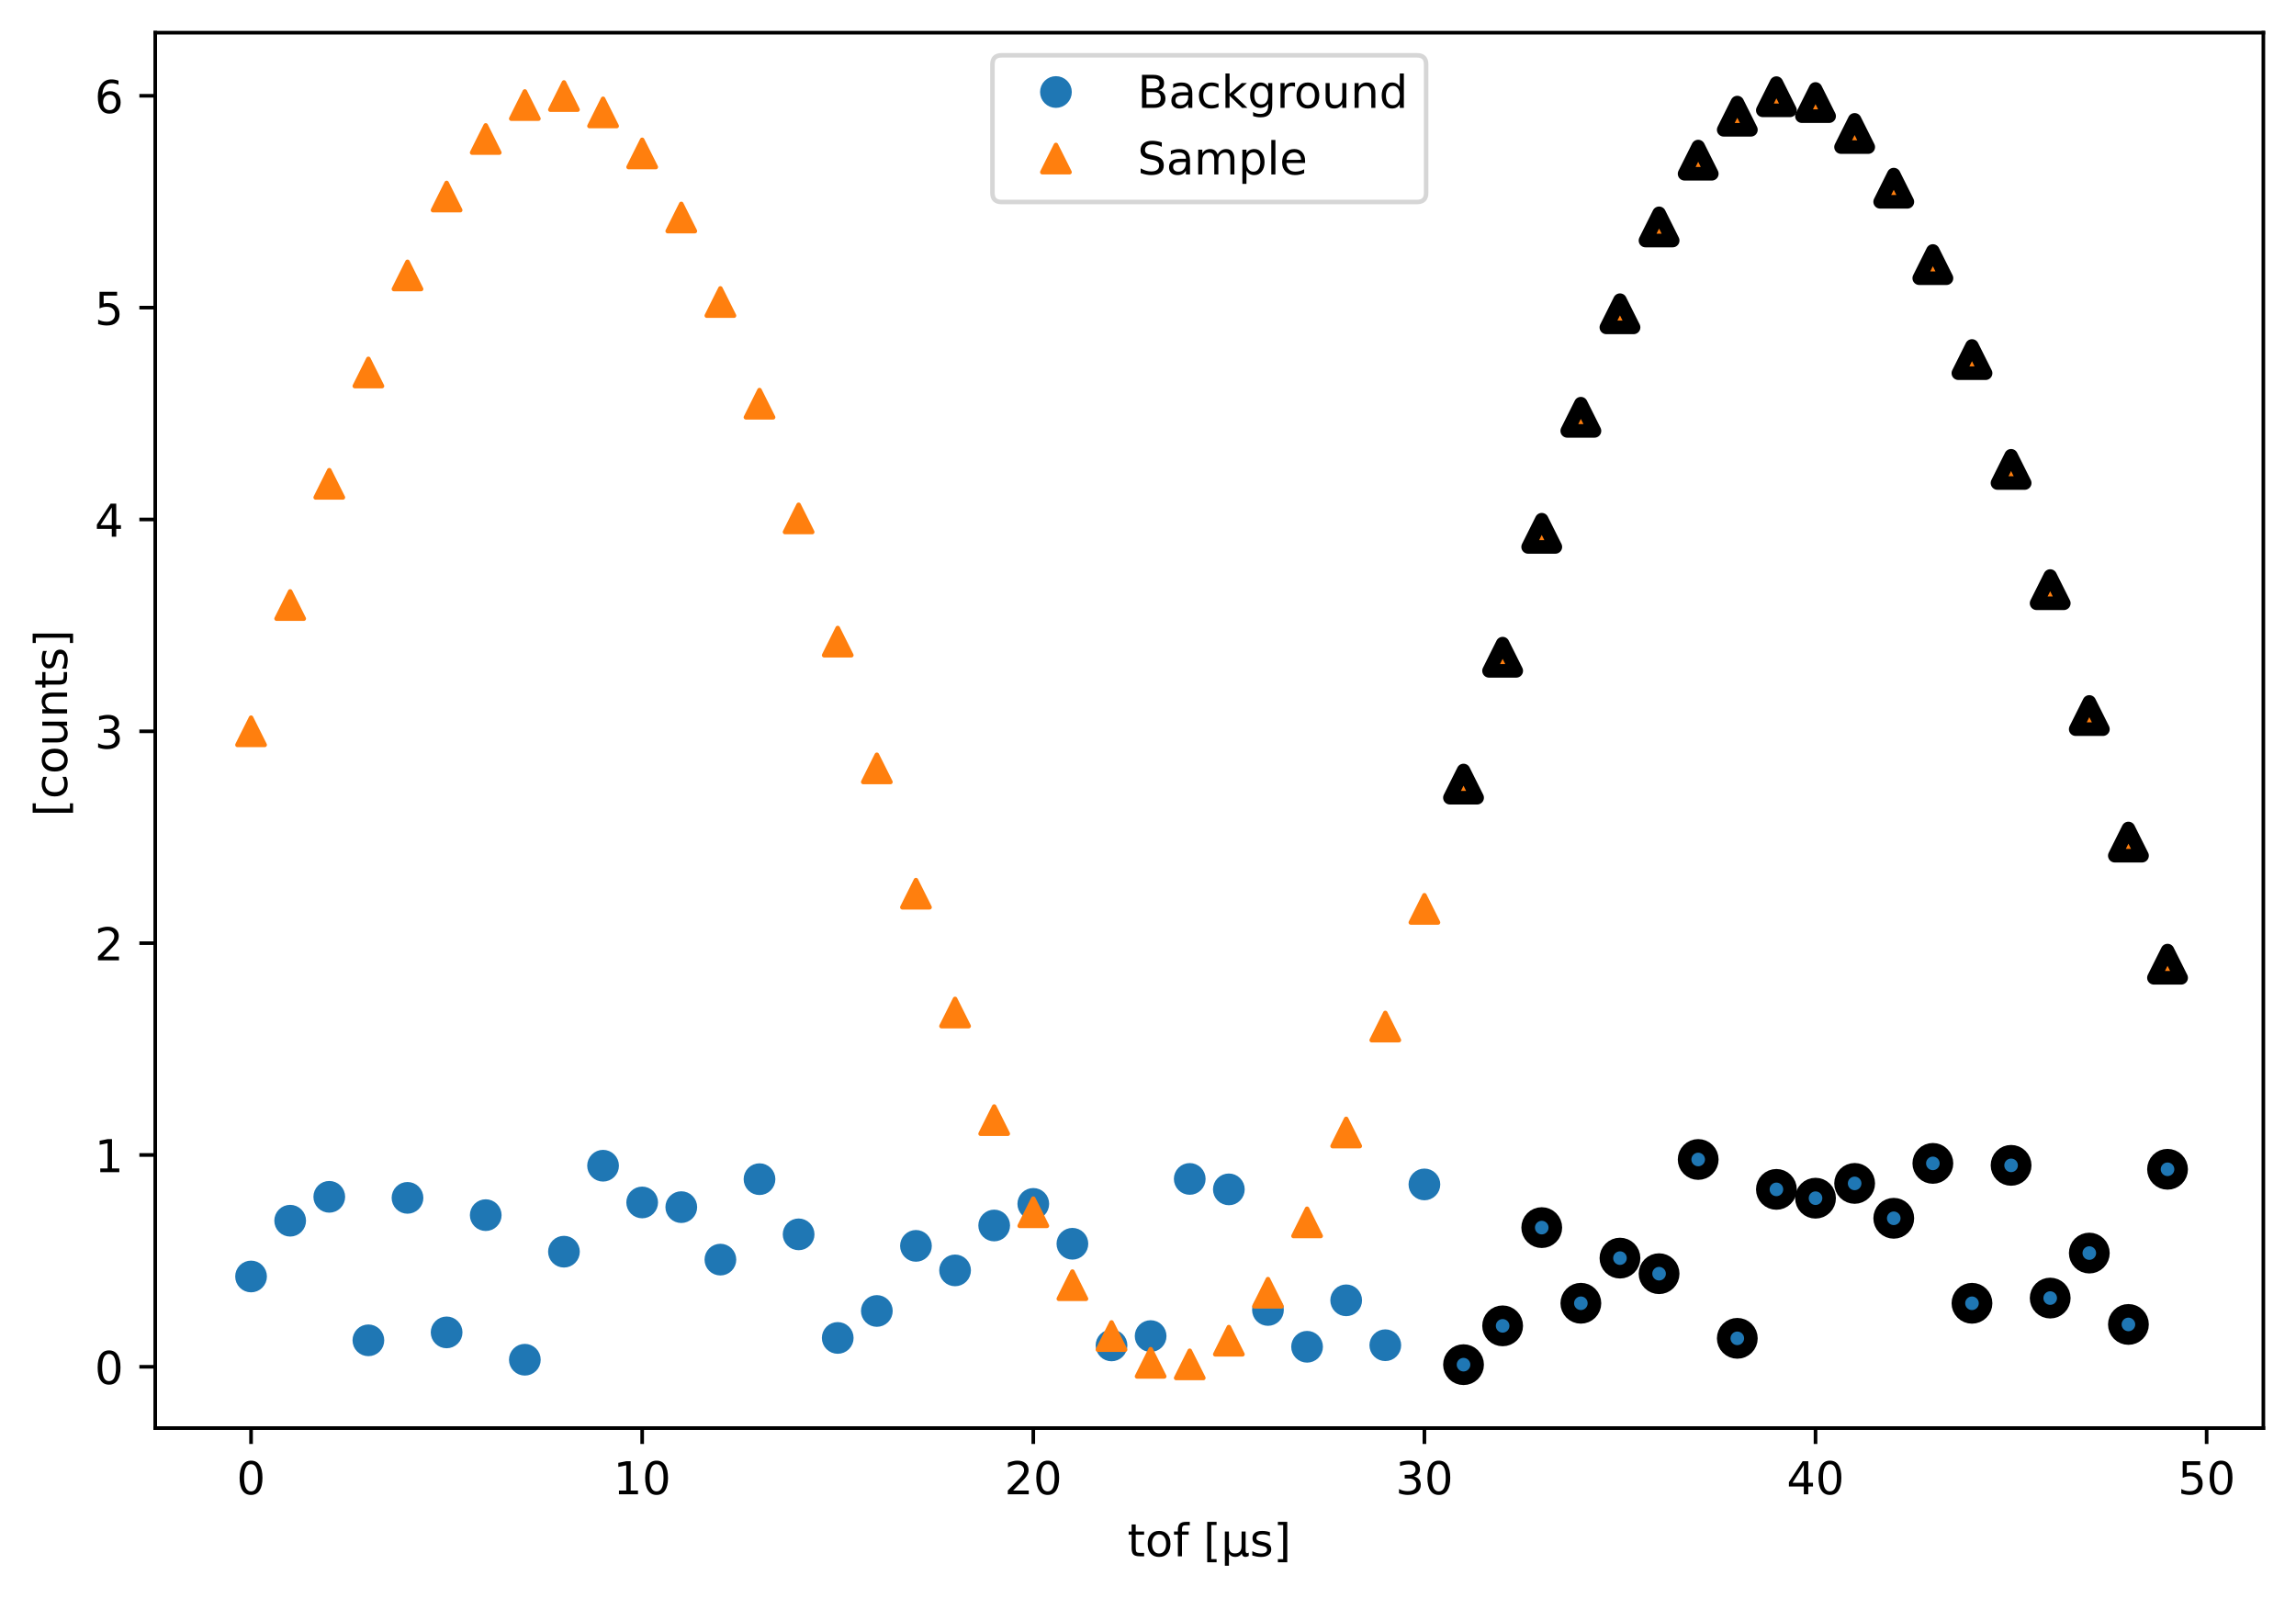 <?xml version="1.0" encoding="utf-8" standalone="no"?>
<!DOCTYPE svg PUBLIC "-//W3C//DTD SVG 1.1//EN"
  "http://www.w3.org/Graphics/SVG/1.1/DTD/svg11.dtd">
<!-- Created with matplotlib (https://matplotlib.org/) -->
<svg height="352.564pt" version="1.1" viewBox="0 0 506.441 352.564" width="506.441pt" xmlns="http://www.w3.org/2000/svg" xmlns:xlink="http://www.w3.org/1999/xlink">
 <defs>
  <style type="text/css">
*{stroke-linecap:butt;stroke-linejoin:round;}
  </style>
 </defs>
 <g id="figure_1">
  <g id="patch_1">
   <path d="M -0 352.564 
L 506.441 352.564 
L 506.441 0 
L -0 0 
z
" style="fill:#ffffff;"/>
  </g>
  <g id="axes_1">
   <g id="patch_2">
    <path d="M 34.241 315.007 
L 499.241 315.007 
L 499.241 7.2 
L 34.241 7.2 
z
" style="fill:#ffffff;"/>
   </g>
   <g id="matplotlib.axis_1">
    <g id="xtick_1">
     <g id="line2d_1">
      <defs>
       <path d="M 0 0 
L 0 3.5 
" id="m584a835b05" style="stroke:#000000;stroke-width:0.8;"/>
      </defs>
      <g>
       <use style="stroke:#000000;stroke-width:0.8;" x="55.377" xlink:href="#m584a835b05" y="315.007"/>
      </g>
     </g>
     <g id="text_1">
      <!-- 0 -->
      <defs>
       <path d="M 31.781 66.406 
Q 24.172 66.406 20.328 58.906 
Q 16.5 51.422 16.5 36.375 
Q 16.5 21.391 20.328 13.891 
Q 24.172 6.391 31.781 6.391 
Q 39.453 6.391 43.281 13.891 
Q 47.125 21.391 47.125 36.375 
Q 47.125 51.422 43.281 58.906 
Q 39.453 66.406 31.781 66.406 
z
M 31.781 74.219 
Q 44.047 74.219 50.516 64.516 
Q 56.984 54.828 56.984 36.375 
Q 56.984 17.969 50.516 8.266 
Q 44.047 -1.422 31.781 -1.422 
Q 19.531 -1.422 13.062 8.266 
Q 6.594 17.969 6.594 36.375 
Q 6.594 54.828 13.062 64.516 
Q 19.531 74.219 31.781 74.219 
z
" id="DejaVuSans-48"/>
      </defs>
      <g transform="translate(52.196 329.606)scale(0.1 -0.1)">
       <use xlink:href="#DejaVuSans-48"/>
      </g>
     </g>
    </g>
    <g id="xtick_2">
     <g id="line2d_2">
      <g>
       <use style="stroke:#000000;stroke-width:0.8;" x="141.648" xlink:href="#m584a835b05" y="315.007"/>
      </g>
     </g>
     <g id="text_2">
      <!-- 10 -->
      <defs>
       <path d="M 12.406 8.297 
L 28.516 8.297 
L 28.516 63.922 
L 10.984 60.406 
L 10.984 69.391 
L 28.422 72.906 
L 38.281 72.906 
L 38.281 8.297 
L 54.391 8.297 
L 54.391 0 
L 12.406 0 
z
" id="DejaVuSans-49"/>
      </defs>
      <g transform="translate(135.285 329.606)scale(0.1 -0.1)">
       <use xlink:href="#DejaVuSans-49"/>
       <use x="63.623" xlink:href="#DejaVuSans-48"/>
      </g>
     </g>
    </g>
    <g id="xtick_3">
     <g id="line2d_3">
      <g>
       <use style="stroke:#000000;stroke-width:0.8;" x="227.919" xlink:href="#m584a835b05" y="315.007"/>
      </g>
     </g>
     <g id="text_3">
      <!-- 20 -->
      <defs>
       <path d="M 19.188 8.297 
L 53.609 8.297 
L 53.609 0 
L 7.328 0 
L 7.328 8.297 
Q 12.938 14.109 22.625 23.891 
Q 32.328 33.688 34.812 36.531 
Q 39.547 41.844 41.422 45.531 
Q 43.312 49.219 43.312 52.781 
Q 43.312 58.594 39.234 62.25 
Q 35.156 65.922 28.609 65.922 
Q 23.969 65.922 18.812 64.312 
Q 13.672 62.703 7.812 59.422 
L 7.812 69.391 
Q 13.766 71.781 18.938 73 
Q 24.125 74.219 28.422 74.219 
Q 39.75 74.219 46.484 68.547 
Q 53.219 62.891 53.219 53.422 
Q 53.219 48.922 51.531 44.891 
Q 49.859 40.875 45.406 35.406 
Q 44.188 33.984 37.641 27.219 
Q 31.109 20.453 19.188 8.297 
z
" id="DejaVuSans-50"/>
      </defs>
      <g transform="translate(221.556 329.606)scale(0.1 -0.1)">
       <use xlink:href="#DejaVuSans-50"/>
       <use x="63.623" xlink:href="#DejaVuSans-48"/>
      </g>
     </g>
    </g>
    <g id="xtick_4">
     <g id="line2d_4">
      <g>
       <use style="stroke:#000000;stroke-width:0.8;" x="314.19" xlink:href="#m584a835b05" y="315.007"/>
      </g>
     </g>
     <g id="text_4">
      <!-- 30 -->
      <defs>
       <path d="M 40.578 39.312 
Q 47.656 37.797 51.625 33 
Q 55.609 28.219 55.609 21.188 
Q 55.609 10.406 48.188 4.484 
Q 40.766 -1.422 27.094 -1.422 
Q 22.516 -1.422 17.656 -0.516 
Q 12.797 0.391 7.625 2.203 
L 7.625 11.719 
Q 11.719 9.328 16.594 8.109 
Q 21.484 6.891 26.812 6.891 
Q 36.078 6.891 40.938 10.547 
Q 45.797 14.203 45.797 21.188 
Q 45.797 27.641 41.281 31.266 
Q 36.766 34.906 28.719 34.906 
L 20.219 34.906 
L 20.219 43.016 
L 29.109 43.016 
Q 36.375 43.016 40.234 45.922 
Q 44.094 48.828 44.094 54.297 
Q 44.094 59.906 40.109 62.906 
Q 36.141 65.922 28.719 65.922 
Q 24.656 65.922 20.016 65.031 
Q 15.375 64.156 9.812 62.312 
L 9.812 71.094 
Q 15.438 72.656 20.344 73.438 
Q 25.25 74.219 29.594 74.219 
Q 40.828 74.219 47.359 69.109 
Q 53.906 64.016 53.906 55.328 
Q 53.906 49.266 50.438 45.094 
Q 46.969 40.922 40.578 39.312 
z
" id="DejaVuSans-51"/>
      </defs>
      <g transform="translate(307.827 329.606)scale(0.1 -0.1)">
       <use xlink:href="#DejaVuSans-51"/>
       <use x="63.623" xlink:href="#DejaVuSans-48"/>
      </g>
     </g>
    </g>
    <g id="xtick_5">
     <g id="line2d_5">
      <g>
       <use style="stroke:#000000;stroke-width:0.8;" x="400.46" xlink:href="#m584a835b05" y="315.007"/>
      </g>
     </g>
     <g id="text_5">
      <!-- 40 -->
      <defs>
       <path d="M 37.797 64.312 
L 12.891 25.391 
L 37.797 25.391 
z
M 35.203 72.906 
L 47.609 72.906 
L 47.609 25.391 
L 58.016 25.391 
L 58.016 17.188 
L 47.609 17.188 
L 47.609 0 
L 37.797 0 
L 37.797 17.188 
L 4.891 17.188 
L 4.891 26.703 
z
" id="DejaVuSans-52"/>
      </defs>
      <g transform="translate(394.098 329.606)scale(0.1 -0.1)">
       <use xlink:href="#DejaVuSans-52"/>
       <use x="63.623" xlink:href="#DejaVuSans-48"/>
      </g>
     </g>
    </g>
    <g id="xtick_6">
     <g id="line2d_6">
      <g>
       <use style="stroke:#000000;stroke-width:0.8;" x="486.731" xlink:href="#m584a835b05" y="315.007"/>
      </g>
     </g>
     <g id="text_6">
      <!-- 50 -->
      <defs>
       <path d="M 10.797 72.906 
L 49.516 72.906 
L 49.516 64.594 
L 19.828 64.594 
L 19.828 46.734 
Q 21.969 47.469 24.109 47.828 
Q 26.266 48.188 28.422 48.188 
Q 40.625 48.188 47.75 41.5 
Q 54.891 34.812 54.891 23.391 
Q 54.891 11.625 47.562 5.094 
Q 40.234 -1.422 26.906 -1.422 
Q 22.312 -1.422 17.547 -0.641 
Q 12.797 0.141 7.719 1.703 
L 7.719 11.625 
Q 12.109 9.234 16.797 8.062 
Q 21.484 6.891 26.703 6.891 
Q 35.156 6.891 40.078 11.328 
Q 45.016 15.766 45.016 23.391 
Q 45.016 31 40.078 35.438 
Q 35.156 39.891 26.703 39.891 
Q 22.75 39.891 18.812 39.016 
Q 14.891 38.141 10.797 36.281 
z
" id="DejaVuSans-53"/>
      </defs>
      <g transform="translate(480.369 329.606)scale(0.1 -0.1)">
       <use xlink:href="#DejaVuSans-53"/>
       <use x="63.623" xlink:href="#DejaVuSans-48"/>
      </g>
     </g>
    </g>
    <g id="text_7">
     <!-- tof [μs] -->
     <defs>
      <path d="M 18.312 70.219 
L 18.312 54.688 
L 36.812 54.688 
L 36.812 47.703 
L 18.312 47.703 
L 18.312 18.016 
Q 18.312 11.328 20.141 9.422 
Q 21.969 7.516 27.594 7.516 
L 36.812 7.516 
L 36.812 0 
L 27.594 0 
Q 17.188 0 13.234 3.875 
Q 9.281 7.766 9.281 18.016 
L 9.281 47.703 
L 2.688 47.703 
L 2.688 54.688 
L 9.281 54.688 
L 9.281 70.219 
z
" id="DejaVuSans-116"/>
      <path d="M 30.609 48.391 
Q 23.391 48.391 19.188 42.75 
Q 14.984 37.109 14.984 27.297 
Q 14.984 17.484 19.156 11.844 
Q 23.344 6.203 30.609 6.203 
Q 37.797 6.203 41.984 11.859 
Q 46.188 17.531 46.188 27.297 
Q 46.188 37.016 41.984 42.703 
Q 37.797 48.391 30.609 48.391 
z
M 30.609 56 
Q 42.328 56 49.016 48.375 
Q 55.719 40.766 55.719 27.297 
Q 55.719 13.875 49.016 6.219 
Q 42.328 -1.422 30.609 -1.422 
Q 18.844 -1.422 12.172 6.219 
Q 5.516 13.875 5.516 27.297 
Q 5.516 40.766 12.172 48.375 
Q 18.844 56 30.609 56 
z
" id="DejaVuSans-111"/>
      <path d="M 37.109 75.984 
L 37.109 68.5 
L 28.516 68.5 
Q 23.688 68.5 21.797 66.547 
Q 19.922 64.594 19.922 59.516 
L 19.922 54.688 
L 34.719 54.688 
L 34.719 47.703 
L 19.922 47.703 
L 19.922 0 
L 10.891 0 
L 10.891 47.703 
L 2.297 47.703 
L 2.297 54.688 
L 10.891 54.688 
L 10.891 58.5 
Q 10.891 67.625 15.141 71.797 
Q 19.391 75.984 28.609 75.984 
z
" id="DejaVuSans-102"/>
      <path id="DejaVuSans-32"/>
      <path d="M 8.594 75.984 
L 29.297 75.984 
L 29.297 69 
L 17.578 69 
L 17.578 -6.203 
L 29.297 -6.203 
L 29.297 -13.188 
L 8.594 -13.188 
z
" id="DejaVuSans-91"/>
      <path d="M 8.5 -20.797 
L 8.5 54.688 
L 17.484 54.688 
L 17.484 20.703 
Q 17.484 13.625 20.844 10 
Q 24.219 6.391 30.812 6.391 
Q 38.031 6.391 41.672 10.484 
Q 45.312 14.594 45.312 22.797 
L 45.312 54.688 
L 54.297 54.688 
L 54.297 12.594 
Q 54.297 9.672 55.141 8.281 
Q 56 6.891 57.812 6.891 
Q 58.25 6.891 59.031 7.156 
Q 59.812 7.422 61.188 8.016 
L 61.188 0.781 
Q 59.188 -0.344 57.391 -0.875 
Q 55.609 -1.422 53.906 -1.422 
Q 50.531 -1.422 48.531 0.484 
Q 46.531 2.391 45.797 6.297 
Q 43.359 2.438 39.812 0.5 
Q 36.281 -1.422 31.5 -1.422 
Q 26.516 -1.422 23.016 0.484 
Q 19.531 2.391 17.484 6.203 
L 17.484 -20.797 
z
" id="DejaVuSans-956"/>
      <path d="M 44.281 53.078 
L 44.281 44.578 
Q 40.484 46.531 36.375 47.5 
Q 32.281 48.484 27.875 48.484 
Q 21.188 48.484 17.844 46.438 
Q 14.5 44.391 14.5 40.281 
Q 14.5 37.156 16.891 35.375 
Q 19.281 33.594 26.516 31.984 
L 29.594 31.297 
Q 39.156 29.25 43.188 25.516 
Q 47.219 21.781 47.219 15.094 
Q 47.219 7.469 41.188 3.016 
Q 35.156 -1.422 24.609 -1.422 
Q 20.219 -1.422 15.453 -0.562 
Q 10.688 0.297 5.422 2 
L 5.422 11.281 
Q 10.406 8.688 15.234 7.391 
Q 20.062 6.109 24.812 6.109 
Q 31.156 6.109 34.562 8.281 
Q 37.984 10.453 37.984 14.406 
Q 37.984 18.062 35.516 20.016 
Q 33.062 21.969 24.703 23.781 
L 21.578 24.516 
Q 13.234 26.266 9.516 29.906 
Q 5.812 33.547 5.812 39.891 
Q 5.812 47.609 11.281 51.797 
Q 16.75 56 26.812 56 
Q 31.781 56 36.172 55.266 
Q 40.578 54.547 44.281 53.078 
z
" id="DejaVuSans-115"/>
      <path d="M 30.422 75.984 
L 30.422 -13.188 
L 9.719 -13.188 
L 9.719 -6.203 
L 21.391 -6.203 
L 21.391 69 
L 9.719 69 
L 9.719 75.984 
z
" id="DejaVuSans-93"/>
     </defs>
     <g transform="translate(248.684 343.284)scale(0.1 -0.1)">
      <use xlink:href="#DejaVuSans-116"/>
      <use x="39.209" xlink:href="#DejaVuSans-111"/>
      <use x="100.391" xlink:href="#DejaVuSans-102"/>
      <use x="135.596" xlink:href="#DejaVuSans-32"/>
      <use x="167.383" xlink:href="#DejaVuSans-91"/>
      <use x="206.396" xlink:href="#DejaVuSans-956"/>
      <use x="270.02" xlink:href="#DejaVuSans-115"/>
      <use x="322.119" xlink:href="#DejaVuSans-93"/>
     </g>
    </g>
   </g>
   <g id="matplotlib.axis_2">
    <g id="ytick_1">
     <g id="line2d_7">
      <defs>
       <path d="M 0 0 
L -3.5 0 
" id="md4bf6fd44e" style="stroke:#000000;stroke-width:0.8;"/>
      </defs>
      <g>
       <use style="stroke:#000000;stroke-width:0.8;" x="34.241" xlink:href="#md4bf6fd44e" y="301.486"/>
      </g>
     </g>
     <g id="text_8">
      <!-- 0 -->
      <g transform="translate(20.878 305.285)scale(0.1 -0.1)">
       <use xlink:href="#DejaVuSans-48"/>
      </g>
     </g>
    </g>
    <g id="ytick_2">
     <g id="line2d_8">
      <g>
       <use style="stroke:#000000;stroke-width:0.8;" x="34.241" xlink:href="#md4bf6fd44e" y="254.76"/>
      </g>
     </g>
     <g id="text_9">
      <!-- 1 -->
      <g transform="translate(20.878 258.559)scale(0.1 -0.1)">
       <use xlink:href="#DejaVuSans-49"/>
      </g>
     </g>
    </g>
    <g id="ytick_3">
     <g id="line2d_9">
      <g>
       <use style="stroke:#000000;stroke-width:0.8;" x="34.241" xlink:href="#md4bf6fd44e" y="208.034"/>
      </g>
     </g>
     <g id="text_10">
      <!-- 2 -->
      <g transform="translate(20.878 211.833)scale(0.1 -0.1)">
       <use xlink:href="#DejaVuSans-50"/>
      </g>
     </g>
    </g>
    <g id="ytick_4">
     <g id="line2d_10">
      <g>
       <use style="stroke:#000000;stroke-width:0.8;" x="34.241" xlink:href="#md4bf6fd44e" y="161.308"/>
      </g>
     </g>
     <g id="text_11">
      <!-- 3 -->
      <g transform="translate(20.878 165.108)scale(0.1 -0.1)">
       <use xlink:href="#DejaVuSans-51"/>
      </g>
     </g>
    </g>
    <g id="ytick_5">
     <g id="line2d_11">
      <g>
       <use style="stroke:#000000;stroke-width:0.8;" x="34.241" xlink:href="#md4bf6fd44e" y="114.583"/>
      </g>
     </g>
     <g id="text_12">
      <!-- 4 -->
      <g transform="translate(20.878 118.382)scale(0.1 -0.1)">
       <use xlink:href="#DejaVuSans-52"/>
      </g>
     </g>
    </g>
    <g id="ytick_6">
     <g id="line2d_12">
      <g>
       <use style="stroke:#000000;stroke-width:0.8;" x="34.241" xlink:href="#md4bf6fd44e" y="67.857"/>
      </g>
     </g>
     <g id="text_13">
      <!-- 5 -->
      <g transform="translate(20.878 71.656)scale(0.1 -0.1)">
       <use xlink:href="#DejaVuSans-53"/>
      </g>
     </g>
    </g>
    <g id="ytick_7">
     <g id="line2d_13">
      <g>
       <use style="stroke:#000000;stroke-width:0.8;" x="34.241" xlink:href="#md4bf6fd44e" y="21.131"/>
      </g>
     </g>
     <g id="text_14">
      <!-- 6 -->
      <defs>
       <path d="M 33.016 40.375 
Q 26.375 40.375 22.484 35.828 
Q 18.609 31.297 18.609 23.391 
Q 18.609 15.531 22.484 10.953 
Q 26.375 6.391 33.016 6.391 
Q 39.656 6.391 43.531 10.953 
Q 47.406 15.531 47.406 23.391 
Q 47.406 31.297 43.531 35.828 
Q 39.656 40.375 33.016 40.375 
z
M 52.594 71.297 
L 52.594 62.312 
Q 48.875 64.062 45.094 64.984 
Q 41.312 65.922 37.594 65.922 
Q 27.828 65.922 22.672 59.328 
Q 17.531 52.734 16.797 39.406 
Q 19.672 43.656 24.016 45.922 
Q 28.375 48.188 33.594 48.188 
Q 44.578 48.188 50.953 41.516 
Q 57.328 34.859 57.328 23.391 
Q 57.328 12.156 50.688 5.359 
Q 44.047 -1.422 33.016 -1.422 
Q 20.359 -1.422 13.672 8.266 
Q 6.984 17.969 6.984 36.375 
Q 6.984 53.656 15.188 63.938 
Q 23.391 74.219 37.203 74.219 
Q 40.922 74.219 44.703 73.484 
Q 48.484 72.75 52.594 71.297 
z
" id="DejaVuSans-54"/>
      </defs>
      <g transform="translate(20.878 24.931)scale(0.1 -0.1)">
       <use xlink:href="#DejaVuSans-54"/>
      </g>
     </g>
    </g>
    <g id="text_15">
     <!--  [counts] -->
     <defs>
      <path d="M 48.781 52.594 
L 48.781 44.188 
Q 44.969 46.297 41.141 47.344 
Q 37.312 48.391 33.406 48.391 
Q 24.656 48.391 19.812 42.844 
Q 14.984 37.312 14.984 27.297 
Q 14.984 17.281 19.812 11.734 
Q 24.656 6.203 33.406 6.203 
Q 37.312 6.203 41.141 7.25 
Q 44.969 8.297 48.781 10.406 
L 48.781 2.094 
Q 45.016 0.344 40.984 -0.531 
Q 36.969 -1.422 32.422 -1.422 
Q 20.062 -1.422 12.781 6.344 
Q 5.516 14.109 5.516 27.297 
Q 5.516 40.672 12.859 48.328 
Q 20.219 56 33.016 56 
Q 37.156 56 41.109 55.141 
Q 45.062 54.297 48.781 52.594 
z
" id="DejaVuSans-99"/>
      <path d="M 8.5 21.578 
L 8.5 54.688 
L 17.484 54.688 
L 17.484 21.922 
Q 17.484 14.156 20.5 10.266 
Q 23.531 6.391 29.594 6.391 
Q 36.859 6.391 41.078 11.031 
Q 45.312 15.672 45.312 23.688 
L 45.312 54.688 
L 54.297 54.688 
L 54.297 0 
L 45.312 0 
L 45.312 8.406 
Q 42.047 3.422 37.719 1 
Q 33.406 -1.422 27.688 -1.422 
Q 18.266 -1.422 13.375 4.438 
Q 8.5 10.297 8.5 21.578 
z
M 31.109 56 
z
" id="DejaVuSans-117"/>
      <path d="M 54.891 33.016 
L 54.891 0 
L 45.906 0 
L 45.906 32.719 
Q 45.906 40.484 42.875 44.328 
Q 39.844 48.188 33.797 48.188 
Q 26.516 48.188 22.312 43.547 
Q 18.109 38.922 18.109 30.906 
L 18.109 0 
L 9.078 0 
L 9.078 54.688 
L 18.109 54.688 
L 18.109 46.188 
Q 21.344 51.125 25.703 53.562 
Q 30.078 56 35.797 56 
Q 45.219 56 50.047 50.172 
Q 54.891 44.344 54.891 33.016 
z
" id="DejaVuSans-110"/>
     </defs>
     <g transform="translate(14.798 183.305)rotate(-90)scale(0.1 -0.1)">
      <use xlink:href="#DejaVuSans-32"/>
      <use x="31.787" xlink:href="#DejaVuSans-91"/>
      <use x="70.801" xlink:href="#DejaVuSans-99"/>
      <use x="125.781" xlink:href="#DejaVuSans-111"/>
      <use x="186.963" xlink:href="#DejaVuSans-117"/>
      <use x="250.342" xlink:href="#DejaVuSans-110"/>
      <use x="313.721" xlink:href="#DejaVuSans-116"/>
      <use x="352.93" xlink:href="#DejaVuSans-115"/>
      <use x="405.029" xlink:href="#DejaVuSans-93"/>
     </g>
    </g>
   </g>
   <g id="patch_3">
    <path d="M 34.241 315.007 
L 34.241 7.2 
" style="fill:none;stroke:#000000;stroke-linecap:square;stroke-linejoin:miter;stroke-width:0.8;"/>
   </g>
   <g id="patch_4">
    <path d="M 499.241 315.007 
L 499.241 7.2 
" style="fill:none;stroke:#000000;stroke-linecap:square;stroke-linejoin:miter;stroke-width:0.8;"/>
   </g>
   <g id="patch_5">
    <path d="M 34.241 315.007 
L 499.241 315.007 
" style="fill:none;stroke:#000000;stroke-linecap:square;stroke-linejoin:miter;stroke-width:0.8;"/>
   </g>
   <g id="patch_6">
    <path d="M 34.241 7.2 
L 499.241 7.2 
" style="fill:none;stroke:#000000;stroke-linecap:square;stroke-linejoin:miter;stroke-width:0.8;"/>
   </g>
   <g id="legend_1">
    <g id="patch_7">
     <path d="M 220.913 44.556 
L 312.568 44.556 
Q 314.568 44.556 314.568 42.556 
L 314.568 14.2 
Q 314.568 12.2 312.568 12.2 
L 220.913 12.2 
Q 218.913 12.2 218.913 14.2 
L 218.913 42.556 
Q 218.913 44.556 220.913 44.556 
z
" style="fill:#ffffff;opacity:0.8;stroke:#cccccc;stroke-linejoin:miter;"/>
    </g>
    <g id="line2d_14"/>
    <g id="line2d_15">
     <defs>
      <path d="M 0 3 
C 0.796 3 1.559 2.684 2.121 2.121 
C 2.684 1.559 3 0.796 3 0 
C 3 -0.796 2.684 -1.559 2.121 -2.121 
C 1.559 -2.684 0.796 -3 0 -3 
C -0.796 -3 -1.559 -2.684 -2.121 -2.121 
C -2.684 -1.559 -3 -0.796 -3 0 
C -3 0.796 -2.684 1.559 -2.121 2.121 
C -1.559 2.684 -0.796 3 0 3 
z
" id="m00f851ae44" style="stroke:#1f77b4;"/>
     </defs>
     <g>
      <use style="fill:#1f77b4;stroke:#1f77b4;" x="232.913" xlink:href="#m00f851ae44" y="20.298"/>
     </g>
    </g>
    <g id="text_16">
     <!-- Background -->
     <defs>
      <path d="M 19.672 34.812 
L 19.672 8.109 
L 35.5 8.109 
Q 43.453 8.109 47.281 11.406 
Q 51.125 14.703 51.125 21.484 
Q 51.125 28.328 47.281 31.562 
Q 43.453 34.812 35.5 34.812 
z
M 19.672 64.797 
L 19.672 42.828 
L 34.281 42.828 
Q 41.5 42.828 45.031 45.531 
Q 48.578 48.25 48.578 53.812 
Q 48.578 59.328 45.031 62.062 
Q 41.5 64.797 34.281 64.797 
z
M 9.812 72.906 
L 35.016 72.906 
Q 46.297 72.906 52.391 68.219 
Q 58.5 63.531 58.5 54.891 
Q 58.5 48.188 55.375 44.234 
Q 52.25 40.281 46.188 39.312 
Q 53.469 37.75 57.5 32.781 
Q 61.531 27.828 61.531 20.406 
Q 61.531 10.641 54.891 5.312 
Q 48.25 0 35.984 0 
L 9.812 0 
z
" id="DejaVuSans-66"/>
      <path d="M 34.281 27.484 
Q 23.391 27.484 19.188 25 
Q 14.984 22.516 14.984 16.5 
Q 14.984 11.719 18.141 8.906 
Q 21.297 6.109 26.703 6.109 
Q 34.188 6.109 38.703 11.406 
Q 43.219 16.703 43.219 25.484 
L 43.219 27.484 
z
M 52.203 31.203 
L 52.203 0 
L 43.219 0 
L 43.219 8.297 
Q 40.141 3.328 35.547 0.953 
Q 30.953 -1.422 24.312 -1.422 
Q 15.922 -1.422 10.953 3.297 
Q 6 8.016 6 15.922 
Q 6 25.141 12.172 29.828 
Q 18.359 34.516 30.609 34.516 
L 43.219 34.516 
L 43.219 35.406 
Q 43.219 41.609 39.141 45 
Q 35.062 48.391 27.688 48.391 
Q 23 48.391 18.547 47.266 
Q 14.109 46.141 10.016 43.891 
L 10.016 52.203 
Q 14.938 54.109 19.578 55.047 
Q 24.219 56 28.609 56 
Q 40.484 56 46.344 49.844 
Q 52.203 43.703 52.203 31.203 
z
" id="DejaVuSans-97"/>
      <path d="M 9.078 75.984 
L 18.109 75.984 
L 18.109 31.109 
L 44.922 54.688 
L 56.391 54.688 
L 27.391 29.109 
L 57.625 0 
L 45.906 0 
L 18.109 26.703 
L 18.109 0 
L 9.078 0 
z
" id="DejaVuSans-107"/>
      <path d="M 45.406 27.984 
Q 45.406 37.75 41.375 43.109 
Q 37.359 48.484 30.078 48.484 
Q 22.859 48.484 18.828 43.109 
Q 14.797 37.75 14.797 27.984 
Q 14.797 18.266 18.828 12.891 
Q 22.859 7.516 30.078 7.516 
Q 37.359 7.516 41.375 12.891 
Q 45.406 18.266 45.406 27.984 
z
M 54.391 6.781 
Q 54.391 -7.172 48.188 -13.984 
Q 42 -20.797 29.203 -20.797 
Q 24.469 -20.797 20.266 -20.094 
Q 16.062 -19.391 12.109 -17.922 
L 12.109 -9.188 
Q 16.062 -11.328 19.922 -12.344 
Q 23.781 -13.375 27.781 -13.375 
Q 36.625 -13.375 41.016 -8.766 
Q 45.406 -4.156 45.406 5.172 
L 45.406 9.625 
Q 42.625 4.781 38.281 2.391 
Q 33.938 0 27.875 0 
Q 17.828 0 11.672 7.656 
Q 5.516 15.328 5.516 27.984 
Q 5.516 40.672 11.672 48.328 
Q 17.828 56 27.875 56 
Q 33.938 56 38.281 53.609 
Q 42.625 51.219 45.406 46.391 
L 45.406 54.688 
L 54.391 54.688 
z
" id="DejaVuSans-103"/>
      <path d="M 41.109 46.297 
Q 39.594 47.172 37.812 47.578 
Q 36.031 48 33.891 48 
Q 26.266 48 22.188 43.047 
Q 18.109 38.094 18.109 28.812 
L 18.109 0 
L 9.078 0 
L 9.078 54.688 
L 18.109 54.688 
L 18.109 46.188 
Q 20.953 51.172 25.484 53.578 
Q 30.031 56 36.531 56 
Q 37.453 56 38.578 55.875 
Q 39.703 55.766 41.062 55.516 
z
" id="DejaVuSans-114"/>
      <path d="M 45.406 46.391 
L 45.406 75.984 
L 54.391 75.984 
L 54.391 0 
L 45.406 0 
L 45.406 8.203 
Q 42.578 3.328 38.25 0.953 
Q 33.938 -1.422 27.875 -1.422 
Q 17.969 -1.422 11.734 6.484 
Q 5.516 14.406 5.516 27.297 
Q 5.516 40.188 11.734 48.094 
Q 17.969 56 27.875 56 
Q 33.938 56 38.25 53.625 
Q 42.578 51.266 45.406 46.391 
z
M 14.797 27.297 
Q 14.797 17.391 18.875 11.75 
Q 22.953 6.109 30.078 6.109 
Q 37.203 6.109 41.297 11.75 
Q 45.406 17.391 45.406 27.297 
Q 45.406 37.203 41.297 42.844 
Q 37.203 48.484 30.078 48.484 
Q 22.953 48.484 18.875 42.844 
Q 14.797 37.203 14.797 27.297 
z
" id="DejaVuSans-100"/>
     </defs>
     <g transform="translate(250.913 23.798)scale(0.1 -0.1)">
      <use xlink:href="#DejaVuSans-66"/>
      <use x="68.604" xlink:href="#DejaVuSans-97"/>
      <use x="129.883" xlink:href="#DejaVuSans-99"/>
      <use x="184.863" xlink:href="#DejaVuSans-107"/>
      <use x="242.773" xlink:href="#DejaVuSans-103"/>
      <use x="306.25" xlink:href="#DejaVuSans-114"/>
      <use x="345.113" xlink:href="#DejaVuSans-111"/>
      <use x="406.295" xlink:href="#DejaVuSans-117"/>
      <use x="469.674" xlink:href="#DejaVuSans-110"/>
      <use x="533.053" xlink:href="#DejaVuSans-100"/>
     </g>
    </g>
    <g id="line2d_16"/>
    <g id="line2d_17">
     <defs>
      <path d="M 0 -3 
L -3 3 
L 3 3 
z
" id="maa0afae588" style="stroke:#ff7f0e;stroke-linejoin:miter;"/>
     </defs>
     <g>
      <use style="fill:#ff7f0e;stroke:#ff7f0e;stroke-linejoin:miter;" x="232.913" xlink:href="#maa0afae588" y="34.977"/>
     </g>
    </g>
    <g id="text_17">
     <!-- Sample -->
     <defs>
      <path d="M 53.516 70.516 
L 53.516 60.891 
Q 47.906 63.578 42.922 64.891 
Q 37.938 66.219 33.297 66.219 
Q 25.25 66.219 20.875 63.094 
Q 16.5 59.969 16.5 54.203 
Q 16.5 49.359 19.406 46.891 
Q 22.312 44.438 30.422 42.922 
L 36.375 41.703 
Q 47.406 39.594 52.656 34.297 
Q 57.906 29 57.906 20.125 
Q 57.906 9.516 50.797 4.047 
Q 43.703 -1.422 29.984 -1.422 
Q 24.812 -1.422 18.969 -0.25 
Q 13.141 0.922 6.891 3.219 
L 6.891 13.375 
Q 12.891 10.016 18.656 8.297 
Q 24.422 6.594 29.984 6.594 
Q 38.422 6.594 43.016 9.906 
Q 47.609 13.234 47.609 19.391 
Q 47.609 24.75 44.312 27.781 
Q 41.016 30.812 33.5 32.328 
L 27.484 33.5 
Q 16.453 35.688 11.516 40.375 
Q 6.594 45.062 6.594 53.422 
Q 6.594 63.094 13.406 68.656 
Q 20.219 74.219 32.172 74.219 
Q 37.312 74.219 42.625 73.281 
Q 47.953 72.359 53.516 70.516 
z
" id="DejaVuSans-83"/>
      <path d="M 52 44.188 
Q 55.375 50.25 60.062 53.125 
Q 64.75 56 71.094 56 
Q 79.641 56 84.281 50.016 
Q 88.922 44.047 88.922 33.016 
L 88.922 0 
L 79.891 0 
L 79.891 32.719 
Q 79.891 40.578 77.094 44.375 
Q 74.312 48.188 68.609 48.188 
Q 61.625 48.188 57.562 43.547 
Q 53.516 38.922 53.516 30.906 
L 53.516 0 
L 44.484 0 
L 44.484 32.719 
Q 44.484 40.625 41.703 44.406 
Q 38.922 48.188 33.109 48.188 
Q 26.219 48.188 22.156 43.531 
Q 18.109 38.875 18.109 30.906 
L 18.109 0 
L 9.078 0 
L 9.078 54.688 
L 18.109 54.688 
L 18.109 46.188 
Q 21.188 51.219 25.484 53.609 
Q 29.781 56 35.688 56 
Q 41.656 56 45.828 52.969 
Q 50 49.953 52 44.188 
z
" id="DejaVuSans-109"/>
      <path d="M 18.109 8.203 
L 18.109 -20.797 
L 9.078 -20.797 
L 9.078 54.688 
L 18.109 54.688 
L 18.109 46.391 
Q 20.953 51.266 25.266 53.625 
Q 29.594 56 35.594 56 
Q 45.562 56 51.781 48.094 
Q 58.016 40.188 58.016 27.297 
Q 58.016 14.406 51.781 6.484 
Q 45.562 -1.422 35.594 -1.422 
Q 29.594 -1.422 25.266 0.953 
Q 20.953 3.328 18.109 8.203 
z
M 48.688 27.297 
Q 48.688 37.203 44.609 42.844 
Q 40.531 48.484 33.406 48.484 
Q 26.266 48.484 22.188 42.844 
Q 18.109 37.203 18.109 27.297 
Q 18.109 17.391 22.188 11.75 
Q 26.266 6.109 33.406 6.109 
Q 40.531 6.109 44.609 11.75 
Q 48.688 17.391 48.688 27.297 
z
" id="DejaVuSans-112"/>
      <path d="M 9.422 75.984 
L 18.406 75.984 
L 18.406 0 
L 9.422 0 
z
" id="DejaVuSans-108"/>
      <path d="M 56.203 29.594 
L 56.203 25.203 
L 14.891 25.203 
Q 15.484 15.922 20.484 11.062 
Q 25.484 6.203 34.422 6.203 
Q 39.594 6.203 44.453 7.469 
Q 49.312 8.734 54.109 11.281 
L 54.109 2.781 
Q 49.266 0.734 44.188 -0.344 
Q 39.109 -1.422 33.891 -1.422 
Q 20.797 -1.422 13.156 6.188 
Q 5.516 13.812 5.516 26.812 
Q 5.516 40.234 12.766 48.109 
Q 20.016 56 32.328 56 
Q 43.359 56 49.781 48.891 
Q 56.203 41.797 56.203 29.594 
z
M 47.219 32.234 
Q 47.125 39.594 43.094 43.984 
Q 39.062 48.391 32.422 48.391 
Q 24.906 48.391 20.391 44.141 
Q 15.875 39.891 15.188 32.172 
z
" id="DejaVuSans-101"/>
     </defs>
     <g transform="translate(250.913 38.477)scale(0.1 -0.1)">
      <use xlink:href="#DejaVuSans-83"/>
      <use x="63.477" xlink:href="#DejaVuSans-97"/>
      <use x="124.756" xlink:href="#DejaVuSans-109"/>
      <use x="222.168" xlink:href="#DejaVuSans-112"/>
      <use x="285.645" xlink:href="#DejaVuSans-108"/>
      <use x="313.428" xlink:href="#DejaVuSans-101"/>
     </g>
    </g>
   </g>
   <g id="line2d_18">
    <g clip-path="url(#p5e61d16f3e)">
     <use style="fill:#1f77b4;stroke:#1f77b4;" x="55.377" xlink:href="#m00f851ae44" y="281.562"/>
     <use style="fill:#1f77b4;stroke:#1f77b4;" x="64.004" xlink:href="#m00f851ae44" y="269.26"/>
     <use style="fill:#1f77b4;stroke:#1f77b4;" x="72.631" xlink:href="#m00f851ae44" y="263.992"/>
     <use style="fill:#1f77b4;stroke:#1f77b4;" x="81.258" xlink:href="#m00f851ae44" y="295.646"/>
     <use style="fill:#1f77b4;stroke:#1f77b4;" x="89.885" xlink:href="#m00f851ae44" y="264.222"/>
     <use style="fill:#1f77b4;stroke:#1f77b4;" x="98.512" xlink:href="#m00f851ae44" y="293.896"/>
     <use style="fill:#1f77b4;stroke:#1f77b4;" x="107.14" xlink:href="#m00f851ae44" y="268.033"/>
     <use style="fill:#1f77b4;stroke:#1f77b4;" x="115.767" xlink:href="#m00f851ae44" y="299.925"/>
     <use style="fill:#1f77b4;stroke:#1f77b4;" x="124.394" xlink:href="#m00f851ae44" y="276.093"/>
     <use style="fill:#1f77b4;stroke:#1f77b4;" x="133.021" xlink:href="#m00f851ae44" y="257.131"/>
     <use style="fill:#1f77b4;stroke:#1f77b4;" x="141.648" xlink:href="#m00f851ae44" y="265.234"/>
     <use style="fill:#1f77b4;stroke:#1f77b4;" x="150.275" xlink:href="#m00f851ae44" y="266.268"/>
     <use style="fill:#1f77b4;stroke:#1f77b4;" x="158.902" xlink:href="#m00f851ae44" y="277.843"/>
     <use style="fill:#1f77b4;stroke:#1f77b4;" x="167.529" xlink:href="#m00f851ae44" y="260.099"/>
     <use style="fill:#1f77b4;stroke:#1f77b4;" x="176.156" xlink:href="#m00f851ae44" y="272.271"/>
     <use style="fill:#1f77b4;stroke:#1f77b4;" x="184.783" xlink:href="#m00f851ae44" y="295.12"/>
     <use style="fill:#1f77b4;stroke:#1f77b4;" x="193.41" xlink:href="#m00f851ae44" y="289.17"/>
     <use style="fill:#1f77b4;stroke:#1f77b4;" x="202.037" xlink:href="#m00f851ae44" y="274.811"/>
     <use style="fill:#1f77b4;stroke:#1f77b4;" x="210.665" xlink:href="#m00f851ae44" y="280.221"/>
     <use style="fill:#1f77b4;stroke:#1f77b4;" x="219.292" xlink:href="#m00f851ae44" y="270.316"/>
     <use style="fill:#1f77b4;stroke:#1f77b4;" x="227.919" xlink:href="#m00f851ae44" y="265.55"/>
     <use style="fill:#1f77b4;stroke:#1f77b4;" x="236.546" xlink:href="#m00f851ae44" y="274.347"/>
     <use style="fill:#1f77b4;stroke:#1f77b4;" x="245.173" xlink:href="#m00f851ae44" y="296.768"/>
     <use style="fill:#1f77b4;stroke:#1f77b4;" x="253.8" xlink:href="#m00f851ae44" y="294.71"/>
     <use style="fill:#1f77b4;stroke:#1f77b4;" x="262.427" xlink:href="#m00f851ae44" y="260.045"/>
     <use style="fill:#1f77b4;stroke:#1f77b4;" x="271.054" xlink:href="#m00f851ae44" y="262.348"/>
     <use style="fill:#1f77b4;stroke:#1f77b4;" x="279.681" xlink:href="#m00f851ae44" y="288.949"/>
     <use style="fill:#1f77b4;stroke:#1f77b4;" x="288.308" xlink:href="#m00f851ae44" y="297.068"/>
     <use style="fill:#1f77b4;stroke:#1f77b4;" x="296.935" xlink:href="#m00f851ae44" y="286.822"/>
     <use style="fill:#1f77b4;stroke:#1f77b4;" x="305.563" xlink:href="#m00f851ae44" y="296.727"/>
     <use style="fill:#1f77b4;stroke:#1f77b4;" x="314.19" xlink:href="#m00f851ae44" y="261.258"/>
     <use style="fill:#1f77b4;stroke:#1f77b4;" x="322.817" xlink:href="#m00f851ae44" y="301.016"/>
     <use style="fill:#1f77b4;stroke:#1f77b4;" x="331.444" xlink:href="#m00f851ae44" y="292.454"/>
     <use style="fill:#1f77b4;stroke:#1f77b4;" x="340.071" xlink:href="#m00f851ae44" y="270.783"/>
     <use style="fill:#1f77b4;stroke:#1f77b4;" x="348.698" xlink:href="#m00f851ae44" y="287.47"/>
     <use style="fill:#1f77b4;stroke:#1f77b4;" x="357.325" xlink:href="#m00f851ae44" y="277.513"/>
     <use style="fill:#1f77b4;stroke:#1f77b4;" x="365.952" xlink:href="#m00f851ae44" y="280.949"/>
     <use style="fill:#1f77b4;stroke:#1f77b4;" x="374.579" xlink:href="#m00f851ae44" y="255.756"/>
     <use style="fill:#1f77b4;stroke:#1f77b4;" x="383.206" xlink:href="#m00f851ae44" y="295.207"/>
     <use style="fill:#1f77b4;stroke:#1f77b4;" x="391.833" xlink:href="#m00f851ae44" y="262.351"/>
     <use style="fill:#1f77b4;stroke:#1f77b4;" x="400.46" xlink:href="#m00f851ae44" y="264.294"/>
     <use style="fill:#1f77b4;stroke:#1f77b4;" x="409.088" xlink:href="#m00f851ae44" y="261.032"/>
     <use style="fill:#1f77b4;stroke:#1f77b4;" x="417.715" xlink:href="#m00f851ae44" y="268.726"/>
     <use style="fill:#1f77b4;stroke:#1f77b4;" x="426.342" xlink:href="#m00f851ae44" y="256.617"/>
     <use style="fill:#1f77b4;stroke:#1f77b4;" x="434.969" xlink:href="#m00f851ae44" y="287.474"/>
     <use style="fill:#1f77b4;stroke:#1f77b4;" x="443.596" xlink:href="#m00f851ae44" y="257.051"/>
     <use style="fill:#1f77b4;stroke:#1f77b4;" x="452.223" xlink:href="#m00f851ae44" y="286.327"/>
     <use style="fill:#1f77b4;stroke:#1f77b4;" x="460.85" xlink:href="#m00f851ae44" y="276.401"/>
     <use style="fill:#1f77b4;stroke:#1f77b4;" x="469.477" xlink:href="#m00f851ae44" y="292.143"/>
     <use style="fill:#1f77b4;stroke:#1f77b4;" x="478.104" xlink:href="#m00f851ae44" y="257.918"/>
    </g>
   </g>
   <g id="line2d_19">
    <defs>
     <path d="M 0 3 
C 0.796 3 1.559 2.684 2.121 2.121 
C 2.684 1.559 3 0.796 3 0 
C 3 -0.796 2.684 -1.559 2.121 -2.121 
C 1.559 -2.684 0.796 -3 0 -3 
C -0.796 -3 -1.559 -2.684 -2.121 -2.121 
C -2.684 -1.559 -3 -0.796 -3 0 
C -3 0.796 -2.684 1.559 -2.121 2.121 
C -1.559 2.684 -0.796 3 0 3 
z
" id="m7e1e2eefc9" style="stroke:#000000;stroke-width:3;"/>
    </defs>
    <g clip-path="url(#p5e61d16f3e)">
     <use style="fill:#1f77b4;stroke:#000000;stroke-width:3;" x="322.817" xlink:href="#m7e1e2eefc9" y="301.016"/>
     <use style="fill:#1f77b4;stroke:#000000;stroke-width:3;" x="331.444" xlink:href="#m7e1e2eefc9" y="292.454"/>
     <use style="fill:#1f77b4;stroke:#000000;stroke-width:3;" x="340.071" xlink:href="#m7e1e2eefc9" y="270.783"/>
     <use style="fill:#1f77b4;stroke:#000000;stroke-width:3;" x="348.698" xlink:href="#m7e1e2eefc9" y="287.47"/>
     <use style="fill:#1f77b4;stroke:#000000;stroke-width:3;" x="357.325" xlink:href="#m7e1e2eefc9" y="277.513"/>
     <use style="fill:#1f77b4;stroke:#000000;stroke-width:3;" x="365.952" xlink:href="#m7e1e2eefc9" y="280.949"/>
     <use style="fill:#1f77b4;stroke:#000000;stroke-width:3;" x="374.579" xlink:href="#m7e1e2eefc9" y="255.756"/>
     <use style="fill:#1f77b4;stroke:#000000;stroke-width:3;" x="383.206" xlink:href="#m7e1e2eefc9" y="295.207"/>
     <use style="fill:#1f77b4;stroke:#000000;stroke-width:3;" x="391.833" xlink:href="#m7e1e2eefc9" y="262.351"/>
     <use style="fill:#1f77b4;stroke:#000000;stroke-width:3;" x="400.46" xlink:href="#m7e1e2eefc9" y="264.294"/>
     <use style="fill:#1f77b4;stroke:#000000;stroke-width:3;" x="409.088" xlink:href="#m7e1e2eefc9" y="261.032"/>
     <use style="fill:#1f77b4;stroke:#000000;stroke-width:3;" x="417.715" xlink:href="#m7e1e2eefc9" y="268.726"/>
     <use style="fill:#1f77b4;stroke:#000000;stroke-width:3;" x="426.342" xlink:href="#m7e1e2eefc9" y="256.617"/>
     <use style="fill:#1f77b4;stroke:#000000;stroke-width:3;" x="434.969" xlink:href="#m7e1e2eefc9" y="287.474"/>
     <use style="fill:#1f77b4;stroke:#000000;stroke-width:3;" x="443.596" xlink:href="#m7e1e2eefc9" y="257.051"/>
     <use style="fill:#1f77b4;stroke:#000000;stroke-width:3;" x="452.223" xlink:href="#m7e1e2eefc9" y="286.327"/>
     <use style="fill:#1f77b4;stroke:#000000;stroke-width:3;" x="460.85" xlink:href="#m7e1e2eefc9" y="276.401"/>
     <use style="fill:#1f77b4;stroke:#000000;stroke-width:3;" x="469.477" xlink:href="#m7e1e2eefc9" y="292.143"/>
     <use style="fill:#1f77b4;stroke:#000000;stroke-width:3;" x="478.104" xlink:href="#m7e1e2eefc9" y="257.918"/>
    </g>
   </g>
   <g id="line2d_20">
    <g clip-path="url(#p5e61d16f3e)">
     <use style="fill:#ff7f0e;stroke:#ff7f0e;stroke-linejoin:miter;" x="55.377" xlink:href="#maa0afae588" y="161.308"/>
     <use style="fill:#ff7f0e;stroke:#ff7f0e;stroke-linejoin:miter;" x="64.004" xlink:href="#maa0afae588" y="133.46"/>
     <use style="fill:#ff7f0e;stroke:#ff7f0e;stroke-linejoin:miter;" x="72.631" xlink:href="#maa0afae588" y="106.721"/>
     <use style="fill:#ff7f0e;stroke:#ff7f0e;stroke-linejoin:miter;" x="81.258" xlink:href="#maa0afae588" y="82.159"/>
     <use style="fill:#ff7f0e;stroke:#ff7f0e;stroke-linejoin:miter;" x="89.885" xlink:href="#maa0afae588" y="60.752"/>
     <use style="fill:#ff7f0e;stroke:#ff7f0e;stroke-linejoin:miter;" x="98.512" xlink:href="#maa0afae588" y="43.354"/>
     <use style="fill:#ff7f0e;stroke:#ff7f0e;stroke-linejoin:miter;" x="107.14" xlink:href="#maa0afae588" y="30.658"/>
     <use style="fill:#ff7f0e;stroke:#ff7f0e;stroke-linejoin:miter;" x="115.767" xlink:href="#maa0afae588" y="23.171"/>
     <use style="fill:#ff7f0e;stroke:#ff7f0e;stroke-linejoin:miter;" x="124.394" xlink:href="#maa0afae588" y="21.191"/>
     <use style="fill:#ff7f0e;stroke:#ff7f0e;stroke-linejoin:miter;" x="133.021" xlink:href="#maa0afae588" y="24.797"/>
     <use style="fill:#ff7f0e;stroke:#ff7f0e;stroke-linejoin:miter;" x="141.648" xlink:href="#maa0afae588" y="33.846"/>
     <use style="fill:#ff7f0e;stroke:#ff7f0e;stroke-linejoin:miter;" x="150.275" xlink:href="#maa0afae588" y="47.976"/>
     <use style="fill:#ff7f0e;stroke:#ff7f0e;stroke-linejoin:miter;" x="158.902" xlink:href="#maa0afae588" y="66.624"/>
     <use style="fill:#ff7f0e;stroke:#ff7f0e;stroke-linejoin:miter;" x="167.529" xlink:href="#maa0afae588" y="89.047"/>
     <use style="fill:#ff7f0e;stroke:#ff7f0e;stroke-linejoin:miter;" x="176.156" xlink:href="#maa0afae588" y="114.351"/>
     <use style="fill:#ff7f0e;stroke:#ff7f0e;stroke-linejoin:miter;" x="184.783" xlink:href="#maa0afae588" y="141.527"/>
     <use style="fill:#ff7f0e;stroke:#ff7f0e;stroke-linejoin:miter;" x="193.41" xlink:href="#maa0afae588" y="169.491"/>
     <use style="fill:#ff7f0e;stroke:#ff7f0e;stroke-linejoin:miter;" x="202.037" xlink:href="#maa0afae588" y="197.129"/>
     <use style="fill:#ff7f0e;stroke:#ff7f0e;stroke-linejoin:miter;" x="210.665" xlink:href="#maa0afae588" y="223.34"/>
     <use style="fill:#ff7f0e;stroke:#ff7f0e;stroke-linejoin:miter;" x="219.292" xlink:href="#maa0afae588" y="247.077"/>
     <use style="fill:#ff7f0e;stroke:#ff7f0e;stroke-linejoin:miter;" x="227.919" xlink:href="#maa0afae588" y="267.395"/>
     <use style="fill:#ff7f0e;stroke:#ff7f0e;stroke-linejoin:miter;" x="236.546" xlink:href="#maa0afae588" y="283.483"/>
     <use style="fill:#ff7f0e;stroke:#ff7f0e;stroke-linejoin:miter;" x="245.173" xlink:href="#maa0afae588" y="294.701"/>
     <use style="fill:#ff7f0e;stroke:#ff7f0e;stroke-linejoin:miter;" x="253.8" xlink:href="#maa0afae588" y="300.601"/>
     <use style="fill:#ff7f0e;stroke:#ff7f0e;stroke-linejoin:miter;" x="262.427" xlink:href="#maa0afae588" y="300.948"/>
     <use style="fill:#ff7f0e;stroke:#ff7f0e;stroke-linejoin:miter;" x="271.054" xlink:href="#maa0afae588" y="295.728"/>
     <use style="fill:#ff7f0e;stroke:#ff7f0e;stroke-linejoin:miter;" x="279.681" xlink:href="#maa0afae588" y="285.149"/>
     <use style="fill:#ff7f0e;stroke:#ff7f0e;stroke-linejoin:miter;" x="288.308" xlink:href="#maa0afae588" y="269.632"/>
     <use style="fill:#ff7f0e;stroke:#ff7f0e;stroke-linejoin:miter;" x="296.935" xlink:href="#maa0afae588" y="249.798"/>
     <use style="fill:#ff7f0e;stroke:#ff7f0e;stroke-linejoin:miter;" x="305.563" xlink:href="#maa0afae588" y="226.435"/>
     <use style="fill:#ff7f0e;stroke:#ff7f0e;stroke-linejoin:miter;" x="314.19" xlink:href="#maa0afae588" y="200.476"/>
     <use style="fill:#ff7f0e;stroke:#ff7f0e;stroke-linejoin:miter;" x="322.817" xlink:href="#maa0afae588" y="172.956"/>
     <use style="fill:#ff7f0e;stroke:#ff7f0e;stroke-linejoin:miter;" x="331.444" xlink:href="#maa0afae588" y="144.971"/>
     <use style="fill:#ff7f0e;stroke:#ff7f0e;stroke-linejoin:miter;" x="340.071" xlink:href="#maa0afae588" y="117.638"/>
     <use style="fill:#ff7f0e;stroke:#ff7f0e;stroke-linejoin:miter;" x="348.698" xlink:href="#maa0afae588" y="92.045"/>
     <use style="fill:#ff7f0e;stroke:#ff7f0e;stroke-linejoin:miter;" x="357.325" xlink:href="#maa0afae588" y="69.214"/>
     <use style="fill:#ff7f0e;stroke:#ff7f0e;stroke-linejoin:miter;" x="365.952" xlink:href="#maa0afae588" y="50.055"/>
     <use style="fill:#ff7f0e;stroke:#ff7f0e;stroke-linejoin:miter;" x="374.579" xlink:href="#maa0afae588" y="35.33"/>
     <use style="fill:#ff7f0e;stroke:#ff7f0e;stroke-linejoin:miter;" x="383.206" xlink:href="#maa0afae588" y="25.628"/>
     <use style="fill:#ff7f0e;stroke:#ff7f0e;stroke-linejoin:miter;" x="391.833" xlink:href="#maa0afae588" y="21.336"/>
     <use style="fill:#ff7f0e;stroke:#ff7f0e;stroke-linejoin:miter;" x="400.46" xlink:href="#maa0afae588" y="22.623"/>
     <use style="fill:#ff7f0e;stroke:#ff7f0e;stroke-linejoin:miter;" x="409.088" xlink:href="#maa0afae588" y="29.44"/>
     <use style="fill:#ff7f0e;stroke:#ff7f0e;stroke-linejoin:miter;" x="417.715" xlink:href="#maa0afae588" y="41.513"/>
     <use style="fill:#ff7f0e;stroke:#ff7f0e;stroke-linejoin:miter;" x="426.342" xlink:href="#maa0afae588" y="58.363"/>
     <use style="fill:#ff7f0e;stroke:#ff7f0e;stroke-linejoin:miter;" x="434.969" xlink:href="#maa0afae588" y="79.317"/>
     <use style="fill:#ff7f0e;stroke:#ff7f0e;stroke-linejoin:miter;" x="443.596" xlink:href="#maa0afae588" y="103.539"/>
     <use style="fill:#ff7f0e;stroke:#ff7f0e;stroke-linejoin:miter;" x="452.223" xlink:href="#maa0afae588" y="130.064"/>
     <use style="fill:#ff7f0e;stroke:#ff7f0e;stroke-linejoin:miter;" x="460.85" xlink:href="#maa0afae588" y="157.836"/>
     <use style="fill:#ff7f0e;stroke:#ff7f0e;stroke-linejoin:miter;" x="469.477" xlink:href="#maa0afae588" y="185.745"/>
     <use style="fill:#ff7f0e;stroke:#ff7f0e;stroke-linejoin:miter;" x="478.104" xlink:href="#maa0afae588" y="212.68"/>
    </g>
   </g>
   <g id="line2d_21">
    <defs>
     <path d="M 0 -3 
L -3 3 
L 3 3 
z
" id="me888ace40e" style="stroke:#000000;stroke-linejoin:miter;stroke-width:3;"/>
    </defs>
    <g clip-path="url(#p5e61d16f3e)">
     <use style="fill:#ff7f0e;stroke:#000000;stroke-linejoin:miter;stroke-width:3;" x="322.817" xlink:href="#me888ace40e" y="172.956"/>
     <use style="fill:#ff7f0e;stroke:#000000;stroke-linejoin:miter;stroke-width:3;" x="331.444" xlink:href="#me888ace40e" y="144.971"/>
     <use style="fill:#ff7f0e;stroke:#000000;stroke-linejoin:miter;stroke-width:3;" x="340.071" xlink:href="#me888ace40e" y="117.638"/>
     <use style="fill:#ff7f0e;stroke:#000000;stroke-linejoin:miter;stroke-width:3;" x="348.698" xlink:href="#me888ace40e" y="92.045"/>
     <use style="fill:#ff7f0e;stroke:#000000;stroke-linejoin:miter;stroke-width:3;" x="357.325" xlink:href="#me888ace40e" y="69.214"/>
     <use style="fill:#ff7f0e;stroke:#000000;stroke-linejoin:miter;stroke-width:3;" x="365.952" xlink:href="#me888ace40e" y="50.055"/>
     <use style="fill:#ff7f0e;stroke:#000000;stroke-linejoin:miter;stroke-width:3;" x="374.579" xlink:href="#me888ace40e" y="35.33"/>
     <use style="fill:#ff7f0e;stroke:#000000;stroke-linejoin:miter;stroke-width:3;" x="383.206" xlink:href="#me888ace40e" y="25.628"/>
     <use style="fill:#ff7f0e;stroke:#000000;stroke-linejoin:miter;stroke-width:3;" x="391.833" xlink:href="#me888ace40e" y="21.336"/>
     <use style="fill:#ff7f0e;stroke:#000000;stroke-linejoin:miter;stroke-width:3;" x="400.46" xlink:href="#me888ace40e" y="22.623"/>
     <use style="fill:#ff7f0e;stroke:#000000;stroke-linejoin:miter;stroke-width:3;" x="409.088" xlink:href="#me888ace40e" y="29.44"/>
     <use style="fill:#ff7f0e;stroke:#000000;stroke-linejoin:miter;stroke-width:3;" x="417.715" xlink:href="#me888ace40e" y="41.513"/>
     <use style="fill:#ff7f0e;stroke:#000000;stroke-linejoin:miter;stroke-width:3;" x="426.342" xlink:href="#me888ace40e" y="58.363"/>
     <use style="fill:#ff7f0e;stroke:#000000;stroke-linejoin:miter;stroke-width:3;" x="434.969" xlink:href="#me888ace40e" y="79.317"/>
     <use style="fill:#ff7f0e;stroke:#000000;stroke-linejoin:miter;stroke-width:3;" x="443.596" xlink:href="#me888ace40e" y="103.539"/>
     <use style="fill:#ff7f0e;stroke:#000000;stroke-linejoin:miter;stroke-width:3;" x="452.223" xlink:href="#me888ace40e" y="130.064"/>
     <use style="fill:#ff7f0e;stroke:#000000;stroke-linejoin:miter;stroke-width:3;" x="460.85" xlink:href="#me888ace40e" y="157.836"/>
     <use style="fill:#ff7f0e;stroke:#000000;stroke-linejoin:miter;stroke-width:3;" x="469.477" xlink:href="#me888ace40e" y="185.745"/>
     <use style="fill:#ff7f0e;stroke:#000000;stroke-linejoin:miter;stroke-width:3;" x="478.104" xlink:href="#me888ace40e" y="212.68"/>
    </g>
   </g>
  </g>
 </g>
 <defs>
  <clipPath id="p5e61d16f3e">
   <rect height="307.808" width="465" x="34.241" y="7.2"/>
  </clipPath>
 </defs>
</svg>

